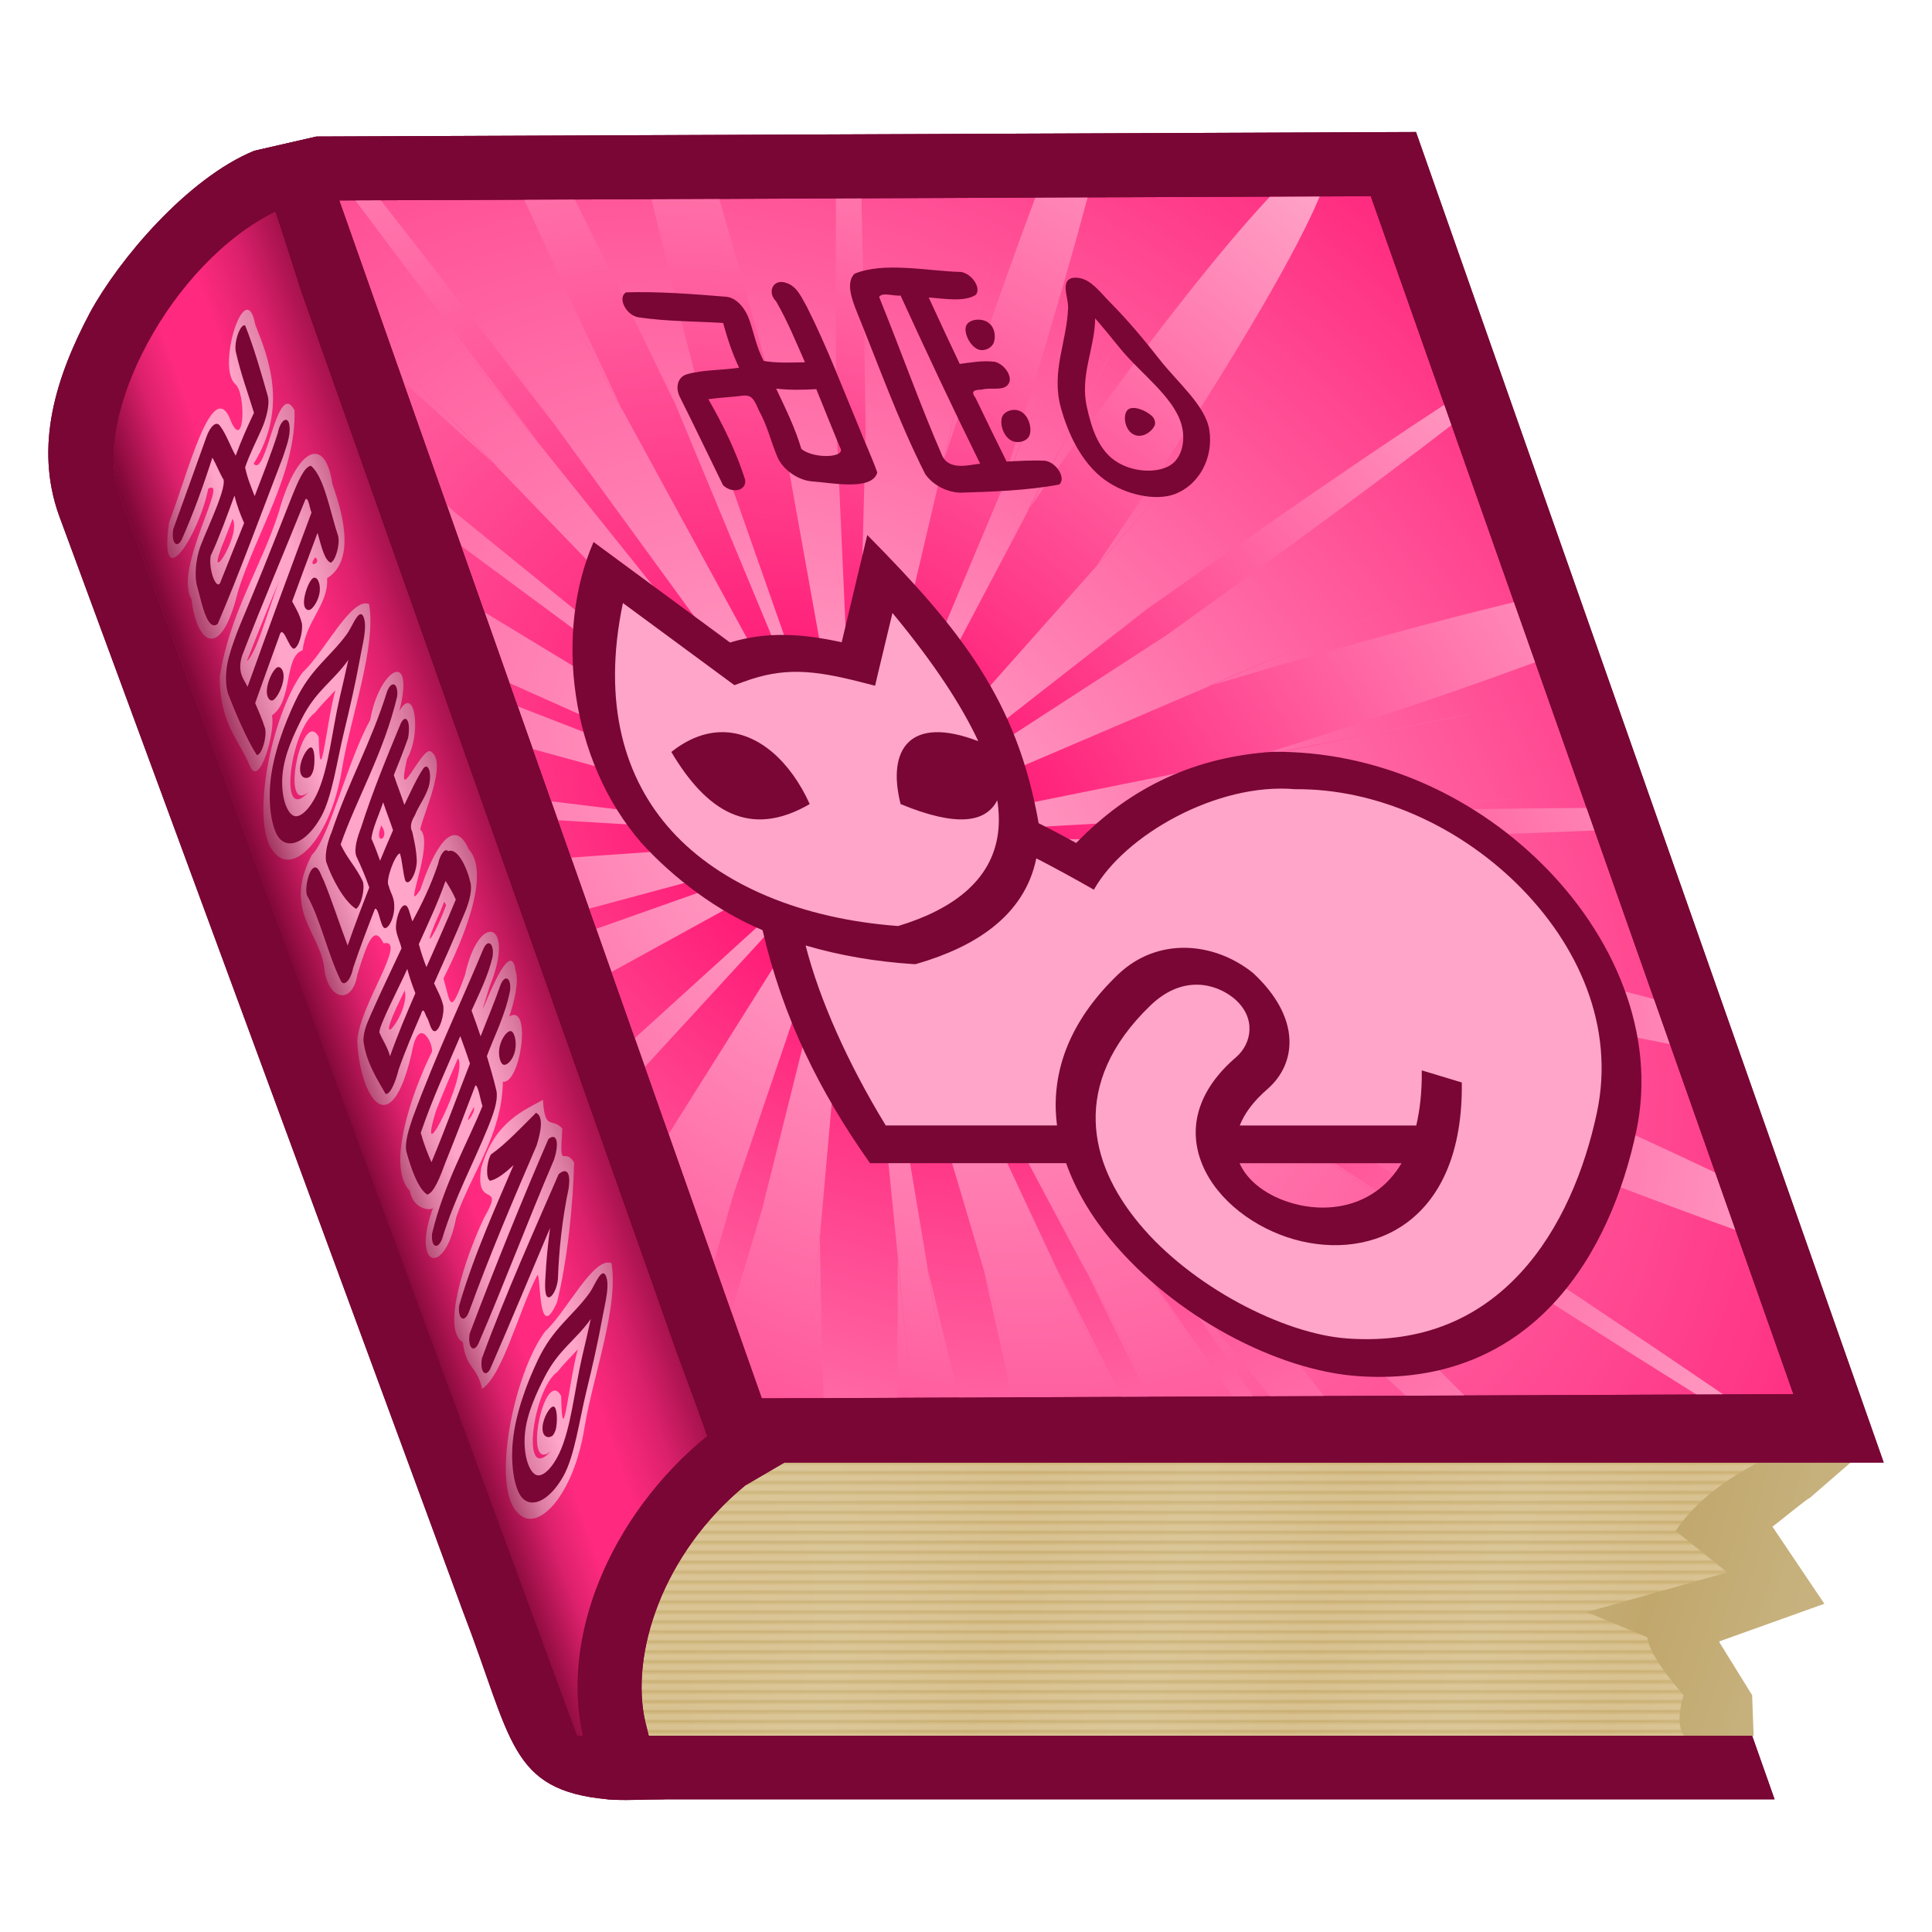 <svg height="500" viewBox="0 0 500 500" width="500" xmlns="http://www.w3.org/2000/svg" xmlns:xlink="http://www.w3.org/1999/xlink"><linearGradient id="a" gradientUnits="userSpaceOnUse" spreadMethod="repeat" x1="203.011" x2="203.011" y1="378.508" y2="381.085"><stop offset="0" stop-color="#d3b879"/><stop offset=".349" stop-color="#ebd6ad"/><stop offset=".5" stop-color="#ebd6ad"/><stop offset=".748" stop-color="#ebd6ad"/><stop offset="1" stop-color="#d3b879" stop-opacity=".75"/></linearGradient><filter id="b" color-interpolation-filters="sRGB" height="1.016" width="1.004" x="-.002" y="-.008"><feGaussianBlur stdDeviation=".236"/></filter><radialGradient id="c" cx="418.2" cy="790.68" gradientTransform="matrix(.207 .101 -.209 .428 247.526 68.507)" gradientUnits="userSpaceOnUse" r="164.777" spreadMethod="reflect"><stop offset="0" stop-color="#c1a76c"/><stop offset="1" stop-color="#c7b27f"/></radialGradient><linearGradient id="d" gradientUnits="userSpaceOnUse" x1="59.079" x2="117.711" y1="207.27" y2="186.452"><stop offset="0" stop-color="#790634"/><stop offset=".25" stop-color="#790634" stop-opacity=".25"/><stop offset=".4" stop-color="#790634" stop-opacity="0"/><stop offset=".6" stop-color="#790634" stop-opacity="0"/><stop offset=".8" stop-color="#790634" stop-opacity=".25"/><stop offset="1" stop-color="#790634" stop-opacity=".667"/></linearGradient><clipPath id="e"><path d="m87.808 51.869 109.343 310.027 266.977-1.099-109.373-310.025z"/></clipPath><clipPath id="f"><path d="m169.175 333.353-85.413-241.289-5.918-16.756-6.93-21.548c-27.013 13.247-47.254 54.007-40.095 73.914l3.893 10.549 12.693 34.42 77.312 210.698 10.758 29.215 13.508 36.635 2.395.002c-5.656-24.96 5.829-56.366 31.645-77.562l-7.997-21.691z"/></clipPath><radialGradient id="g" cx="66.084" cy="66.207" gradientTransform="matrix(1.348 3.835 -3.855 0 387.096 -36.881)" gradientUnits="userSpaceOnUse" r="66.146"><stop offset="0" stop-color="#fac"/><stop offset="1" stop-color="#ff2a7f"/></radialGradient><radialGradient id="h" cx="66.109" cy="68.044" gradientTransform="matrix(1.36 3.872 -3.839 -.001 392.468 -39.67)" gradientUnits="userSpaceOnUse" r="66.146"><stop offset="0" stop-color="#f06"/><stop offset="1" stop-color="#fac"/></radialGradient><filter id="i" color-interpolation-filters="sRGB" height="1.186" width="1.032" x="-.016" y="-.093"><feGaussianBlur stdDeviation="1.889"/></filter><g id="j" transform="translate(-1100.16 -370.438)"><g stroke-width="1.723" transform="matrix(2.194 0 0 2.194 1077.871 385.761)"><path d="m-97.406 69.312c-1.235-.842-2.433-1.617-3.609-2.337 2.561-14.508-1.141-22.829-8.245-33.992h-.001l-2.009 3.4-5.462 9.25c-4.362-1.038-8.423-1.275-13.186.03-3.974-3.952-7.943-7.907-11.921-11.855-8.336 10.584-11.913 25.742-6.843 35.499 2.299 4.147 6.089 8.044 10.661 10.287-1.232 10.29-.009 19.01 2.999 27.482h23.136c.005 3.191.761 6.252 2.076 9.019 4.334 9.118 14.215 15.43 23.485 16.103 10.158.737 19.036-3.034 26.231-8.677 7.195-5.643 12.802-13.148 16.796-20.226 6.449-11.43 5.547-23.195-.172-31.723-5.36-7.995-14.858-13.152-27.05-13.015-9.098.614-17.947 3.969-26.886 10.753zm5.975 37.773h19.11c-4.895 5.157-10.643 5.942-14.489 4.74-2.813-.879-4.44-2.67-4.621-4.74z" fill="#790634"/><path d="m-140.909 41.005c-6.701 11.93-7.087 20.799-3.721 26.871 3.558 6.418 11.709 10.396 22.778 11.229 6.731-1.841 12.866-5.158 15.657-11.006.548-1.149.976-2.425 1.258-3.832-2.291 2.655-5.908 3.183-11.564.454.638-6.467 4.783-10.52 11.772-7.419-.476-4.176-1.956-9.162-4.8-15.121l-4.205 7.107-.863 1.473-1.644-.461c-5.065-1.409-8.403-1.718-13.64-.022l-1.287.417-.967-.96zm6.4 15.233c4.27.023 6.799 3.552 7.286 8.483-8.589 4.144-12.493.783-14.161-6.147 2.635-1.634 4.935-2.346 6.876-2.336zm65.142 6.727v.001c-8.881-.803-22.007 5.411-27.89 11.854-1.82-1.295-3.807-2.649-5.492-3.698-3.844 6.923-11.173 10.503-18.32 12.397l-.357.089-.365-.022c-4.242-.29-8.214-1.014-11.787-2.188-.613 6.333.076 13.858 1.98 21.23h20.204c.14-.621.304-1.244.506-1.868 1.763-5.431 5.88-10.852 12.911-15.903 6.323-4.543 12.792-3.868 16.036-.208 3.833 5.283 1.396 10.635-3.036 13.633-2.323 1.531-3.86 3-4.867 4.353h20.821c1.087-1.852 2.086-3.987 2.939-6.503l4.22 1.428c-5.6 16.515-17.952 21.115-26.269 18.515-4.158-1.3-7.475-4.553-7.746-8.811-.271-4.258 2.484-8.763 8.454-12.695 2.414-1.604 4.094-4.703 2.15-6.965-1.514-1.709-5.026-2.786-10.105.863-6.477 4.653-9.878 9.349-11.281 13.67-1.403 4.321-.885 8.362.87 12.055 3.51 7.386 12.394 13.028 19.794 13.566 8.89.645 16.593-2.591 23.158-7.739 6.564-5.148 11.889-12.217 15.664-18.909 5.735-10.163 4.812-19.891.008-27.057-4.504-6.718-12.515-11.176-22.198-11.087z" fill="#ffa5c9"/></g><path d="m916.864 402.056c-2.878 7.906-9.189 14.689-10.236 23.022-.58 4.611-1.065 10.578 2.336 13.746 3.372 3.141 9.612 3.356 13.759 1.346 3.775-1.829 6.495-6.405 6.8-10.589.527-7.201-5.882-13.189-8.929-19.734-1.215-2.61-2.39-5.243-3.73-7.791zm.633-10.108c2.267 1.031 3.28 3.771 4.627 5.865 3.018 4.69 5.454 9.752 7.661 14.873 2.563 5.946 7.713 11.976 6.444 18.325-1.456 7.286-7.833 14.304-14.909 16.57-5.409 1.732-12.546.252-16.632-3.691-4.621-4.459-5.315-12.242-4.845-18.646.686-9.346 7.577-17.15 10.968-25.886.922-2.376.504-5.686 2.548-7.208 1.108-.825 2.881-.774 4.138-.202zm4.997 37.834c-1.436 1.786-4.827 3.623-6.545 2.106-1.596-1.409-.645-5.191 1.187-6.276 1.684-.997 4.51.182 5.583 1.818.432.658.269 1.738-.224 2.351zm-48.632 9.897c-2.051-14.469-3.742-28.987-5.278-43.519-1.781.174-4.467-.952-5.679.355.739 13.992.78 27.973 1.845 40.946.393 4.243 6.448 2.396 9.112 2.218zm3.801-25.831c3.065-.377 6.196-.942 9.274-.554 2.432.679 3.369 4.117 1.424 5.818-1.933 1.861-4.912.715-7.29 1.385-1.636.052-3.253.183-2.409 2.141.703 5.499 1.446 10.993 2.238 16.479 3.342-.161 6.701-.377 10.042-.215 2.781.452 3.908 4.499 1.512 6.147-8.386 1.535-18.454 1.903-26.286 2.118-3.146-.044-6.412-1.716-7.47-4.827-2.153-13.927-2.162-28.859-2.917-41.864-.148-3.45-.219-7.636 2.832-9.953 8.702-3.2 19.315-.685 27.755-.475 2.644.435 3.85 4.101 1.781 5.901-3.653 1.977-8.68.961-12.457.702.615 5.737 1.266 11.47 1.971 17.197zm5.208-9.967c1.284-1.566 4.637-2.091 6.043-.633 1.263 1.31.444 4.045-.764 5.406-1.08 1.216-3.383 2.179-4.717 1.248-1.653-1.154-1.84-4.462-.562-6.021zm1.126 23.444c1.188-1.38 4.01-2.205 5.371-.996 1.577 1.401 1.005 4.752-.412 6.314-1.172 1.292-3.855 1.997-5.166.845-1.544-1.357-1.134-4.605.207-6.164zm-45.747-6.949c-3.443.185-6.916.282-10.346-.14.631 5.17 1.341 10.358 1.021 15.583 2.116 2.671 11.117 2.409 10.135-.404-.317-5.01-.53-10.026-.809-15.039zm-11.05-7.3c3.486.619 7.038.39 10.557.351-.461-5.252-.757-10.575-1.9-15.723-1.648-2.577 1.47-5.989 4.223-4.843 2.582.81 2.715 3.944 3.22 6.161 1.567 10.265 1.815 20.673 2.501 31.02.138 3.972.631 7.951.63 11.914-3.103 4.88-13.067 2.587-17.567 2.304-3.38-.21-6.523-2.781-6.859-6.244-.312-4.006.269-8.076-.543-12.054-.313-2.188.042-4.281-2.936-3.884-3.039.356-6.101.491-9.132.895 1.511 6.81 2.435 13.798 2.186 20.781-.471 2.809-4.519 3.825-6.218 1.497-1.038-7.47-2.059-15.631-3.116-22.677-.48-2.746 1.39-5.545 4.13-6.117 4.53-1.113 9.251-.972 13.856-1.628-.499-3.85-.356-7.725-.07-11.582-7.157-.45-14.369-.362-21.474-1.472-2.963-.572-3.603-5.101-.886-6.443 8.243-.291 17.652.464 25.289 1.111 3.179.138 4.229 3.614 4.13 6.273-.034 3.461-.63 6.895-.022 10.358z" fill="#790634" stroke-width="3.78"/></g><g id="k" transform="translate(-1707.152 -253.258)"><path d="m1526.678 630.521c-9.084-2.6-3.659 19.899-6.634 7.678-.466-12.136-14.966-4.244-10.221 4.994 1.03 7.495-.651 6.061-6.929 5.539.96-7.693 1.069-21.022-10.543-17.658-10.086.576-12.159 8.275-10.637 15.365-2.463 7.309-1.798-7.846-9.027-5.362-1.288-2.075-.339-12.996-8.084-9.463-3.771 1.816-3.239 13.948-6.946 6.385 1.241-5.919-8.491-8.647-9.793-2.418-3.846-9.601-13.298 1.182-8.746 7.816-1.765 9.516 3.454 20.334-.115 26.291-1.89 11.807 13.926 5.203 20.658 6.976 6.206 2.36 15.804-3.275 12.873-7.38-1.485-5.651-1.53-8.55 4.431-9.128 7.887-6.557.798 11.573 5.42 15.114 8.855 4.313 27.03 1.534 20.626-12.148-3.782-5.475 7.393-6.212 6.795-4.822-.932 8.539 1.333 21.132 12.974 17.624 4.333.846 10.867-3.724 10.611-4.2 1.255 10.809 14.519 3.418 9.436-4.716-1.374-7.592 3.62-18.509-4.026-23.459 6.498-4.128-1.667-14.157-7.483-7.397-.545-2.517-1.62-5.446-4.639-5.633zm-135.688 1.033c-10.097-2.732-17.803 5.637-14.4 15.487 2.14 9.412-2.008 20.927 4.056 29.099 7.045 4.219 15.974.938 23.708.66 6.89-.336 3.492-9.612.084-9.857 5.218-6.459-4.668-8.136.946-13.307-3.29-3.476 2.227-10.478-2.262-12.381 7.867-9.234-6.453-9.612-12.133-9.701zm175.342 1.729c-5.111 1.33-5.585 4.568-10.984 2.136-4.545 5.144-13.642 13.718-11.229 21.069 4.074 5.58 10.35-5.055 8.406 3.881-.613 8.338 1.95 20.294 11.128 16.176 5.271 1.626 8.326-1.353 13.626-.51 5.087-6.206 1.096-15.833 2.162-23.423.164-1.906 10.67 6.414 10.872-2.533-2.624-6.31-9.198-12.807-14.879-16.64-6.123 1.072-3.546 4.565-9.101-.156zm-144.846.068c-7.294 3.775-8.249 15.185-12.806 22.245-4.601 11.451 4.441 27.419 17.898 22.732 9.423-2.825 16.405-14.863 10.025-23.71-4.718-6.65-6.22-19.304-15.117-21.266zm181.857 0c-7.294 3.775-8.249 15.185-12.806 22.245-4.601 11.451 4.441 27.419 17.898 22.732 9.423-2.825 16.405-14.863 10.025-23.71-4.805-6.781-6.092-19.124-15.117-21.266zm-236.463.801c-10.901 1.383.558 12.922-6.188 14.713 3.792-13.527-11.001-13.065-20.077-12.823-10.828-2.226-7.321 13.258 1.872 10.179 5.167-1.846 13.088 3.684 4.393 4.347-14.093-.13-7.239 15.78-6.723 24.058 7.659 9.529 12.274-6.124 8.556-12.49 5.791-6.467-.209 15.711 10.623 13.93 8.234 2.765 19.428-1.384 15.022-11.78-2.627-9.527 2.54-24.967-7.475-30.134zm126.035 7.385c.745 5.936-1.446 11.122-1.069 2.09l-.11-1.935 1.18-.154zm-97 .727c3.49-1.289-1.381 3.262 0 0zm26.742 6.98c1.649 5.033 10.568 13.302 1.16 8.227-10.293 1.304-1.787 16.563 4.652 7.443-5.564 10.478-15.463-1.146-9.53-8.697 1.075-2.408 2.487-4.65 3.718-6.973zm181.857 0c1.649 5.033 10.568 13.302 1.16 8.227-10.293 1.304-1.787 16.563 4.652 7.443-5.566 10.477-15.465-1.145-9.532-8.697 1.076-2.409 2.483-4.647 3.72-6.973zm-145.869.945c5.506-1.249.236 3.973 0 0zm-71.811.242c-.294 5.464 3.442 14.29.873 17.721-.47-5.897-.674-11.81-.873-17.721zm132.943 1.914c6.161-1.238 3.165 21.335.21 10.024-.226-3.336-.223-6.682-.21-10.024zm12.742.525c1.807-.169-1.196 5.798 0 0zm-170.918 6.043c5.998-.841.586 14.384.318 3.575-.068-1.195-.195-2.385-.318-3.575zm129.656.344c5.159.343-.789 13.387-.286 3.59.09-1.197.187-2.394.286-3.59z" fill="#ffa5c9" filter="url(#i)"/><path d="m1604.476 643.385c-2.065 5.654-6.591 10.504-7.343 16.467-.415 3.299-.758 7.567 1.675 9.832 2.42 2.252 6.895 2.403 9.87.963 2.703-1.308 4.659-4.579 4.878-7.574.377-5.153-4.22-9.434-6.406-14.115-.872-1.867-1.715-3.751-2.676-5.573zm.454-7.23c1.624.738 2.353 2.697 3.32 4.195 2.164 3.354 3.912 6.975 5.496 10.638 1.838 4.253 5.532 8.565 4.623 13.107-1.044 5.218-5.627 10.231-10.695 11.852-3.88 1.24-8.998.186-11.931-2.64-3.308-3.188-3.813-8.755-3.475-13.337.492-6.688 5.435-12.266 7.868-18.515.662-1.699.365-4.068 1.828-5.156.795-.591 2.067-.554 2.969-.144zm3.585 27.061c-1.031 1.28-3.464 2.595-4.695 1.506-1.141-1.009-.459-3.713.851-4.489 1.208-.715 3.235.127 4.005 1.301.309.471.192 1.243-.161 1.682zm-48.569-22.141c0 10.423.01 20.88 1.338 31.237.192 2.163-2.828 3.464-4.306 1.881-2.491-8.078-2.011-18.177-2.081-25.788-1.639 2.533-3.405 5.083-5.73 7.036-1.679.996-4.039-.522-3.7-2.474 3.599-4.539 6.617-10.026 9.429-14.713 3.111-1.52 4.488.357 5.049 2.821zm17.469-3.966c2.3 4.271 5.798 7.852 9.728 10.669 1.595 1.461.327 4.43-1.843 4.293-1.706-.193-2.899-1.675-4.22-2.635-1.516-1.32-2.912-2.772-4.221-4.294.106 9.054.372 18.114.255 27.165-.336 1.995-3.206 2.736-4.422 1.071-1.425-11.39-.919-24.749-.851-35.126 1.621-2.418 3.88-3.268 5.573-1.142zm-9.34.954c.032 11.595 1.229 23.154 1.2 34.75-.127 2.13-3.229 3.084-4.496 1.318-1.24-11.926-1.781-25.759-1.706-36.554 1.923-2.645 4.394-2.333 5.002.486zm-50.791 11.748c.068 6.088-.367 12.233.708 18.257 2.626.24 5.684.183 8.077.018-.133-6.144-.963-12.521-1.363-18.175-2.473-.068-4.947-.1-7.422-.1zm.101-5.021c2.323 0 4.646.033 6.967.1-.251-3.143-.253-6.311-.76-9.429-.113-2.028 2.627-3.266 4.107-1.873 2.054 3.414 1.335 7.97 1.753 11.553 2.878.217 5.787.368 8.632.803 2.112.637 2.179 3.16 2.341 4.966.348 7.702-1.099 14.576.732 21.498.11 2.107-2.784 3.42-4.275 1.887-3.32-7.378-1.185-16.657-1.524-23.632-1.726-.002-4.375-.814-5.526-.13.47 4.728.892 9.463 1.11 14.208.312 2.462.57 5.477-1.53 7.273-4.063 1.705-9.477 1.584-13.541 1.229-2.142-.349-2.538-2.759-2.89-4.519-1.374-11.544-.43-21.867-.677-32.505.239-1.972 3.058-2.922 4.358-1.341 1.346 2.86.79 6.795.723 9.911zm16.761-7.782c1.269-.7 3.628-.467 4.267.834.672 1.367-.686 3.402-2.047 4.086-1.169.587-3.221.457-3.863-.682-.744-1.32.317-3.506 1.643-4.238zm-45.25 32.137c2.356-.125 4.722-.661 7.082-.457-.591-3.902-.623-7.859-.606-11.798-2.138.053-4.282.003-6.412-.201.028 2.452-1.539 12.816-.064 12.457zm.215-29.627c.606 4.022.282 8.105.152 12.15 2.012.197 4.038.258 6.059.201.086-4.348.234-8.702.119-13.179-2.133.114-4.237.448-6.33.828zm-5.099.301c-.802-1.335.061-3.218 1.565-3.565 2.699-2.726 9.308-3.152 12.571-2.611 1.998.426 2.36 2.686 2.335 4.39.138 4.476.01 8.958-.113 13.433 2.148-.128 4.334-.526 6.477-.245 1.872.502 2.47 3.238.852 4.377-1.425.977-3.285.359-4.897.679-1.044.176-2.826-.272-2.382 1.271.01 3.398-.021 6.824.504 10.185.697 1.739.966 4.199-.833 5.385-4.742.659-11.307 1.94-15.503.684-1.729-.867-1.408-2.956-1.435-4.562.075-4.342.493-8.67.757-13.003-1.552-.217-3.167.043-4.683-.339-1.715-.637-2.163-3.182-.627-4.256 1.283-1.014 3.032-.423 5.07-.459.656-3.76 1.045-7.609.341-11.364zm-28.173 7.832c.416 1.917.16 4.847 1.317 6.101 2.099-.132 4.204-.153 6.307-.127-.043-1.957-.097-3.916-.05-5.874-2.523-.092-5.05-.007-7.573-.1zm-.353-5.021c2.692.093 5.386.007 8.078.1.207-2.653.329-5.375 1.153-7.919.92-1.833 3.899-1.534 4.549.373.435 1.955-.626 3.955-.53 5.959-.36 1.412-.074 2.288 1.537 2.074 2.01.324 4.109.592 5.936 1.519 1.8 1.179 1.069 4.279-1.065 4.547-1.988-.112-3.889-1.039-5.912-1.136-1.581 1.289-1.003 6.076.945 5.623 1.714.27 3.727-.453 5.22.633 1.688 1.193.913 4.063-1.077 4.397-1.722.357-4.499-.562-5.478.365.256 3.54.584 7.084 1.234 10.577 1.093 1.814-.485 4.133-2.525 4.167-8.289.766-16.534-.566-24.169.577-2.043-.025-3.243-2.767-1.728-4.202 1.385-1.29 3.508-.961 5.251-1.198 5.989-.199 11.981.065 17.97.002-.588-3.455-.923-6.948-1.161-10.443-3.072-.064-6.145.113-9.201.355-1.98-.082-2.426-2.152-2.547-3.708-1.429-6.204-1.573-12.612-1.764-18.945.161-2.053 3.082-2.834 4.696-.511.426 2.777.487 4.786.587 6.794zm-10.505 24.196c-1.838-.366-2.523-2.389-2.52-4.013-1.696-8.602.377-17.498-1.742-26.048-.16-2.083 2.729-3.516 4.228-1.964 3.788 8.376 1.149 19.198 2.462 26.958 4.431-.346 8.709-1.733 13.136-2.084 1.969.048 3.068 2.637 1.758 4.092-4.98 2.158-12.591 3.177-17.321 3.059zm-22.363-23.443c-2.065 5.655-6.591 10.504-7.343 16.467-.415 3.299-.758 7.567 1.675 9.832 2.42 2.252 6.895 2.403 9.871.963 2.703-1.308 4.659-4.579 4.878-7.574.377-5.153-4.22-9.434-6.406-14.115-.872-1.867-1.715-3.751-2.676-5.573zm.454-7.23c1.624.738 2.353 2.697 3.32 4.195 2.164 3.354 3.912 6.975 5.496 10.638 1.838 4.253 5.532 8.565 4.623 13.107-1.044 5.218-5.627 10.231-10.695 11.852-3.88 1.24-8.998.186-11.931-2.64-3.308-3.188-3.813-8.755-3.475-13.337.492-6.688 5.435-12.266 7.868-18.515.661-1.699.365-4.068 1.828-5.156.795-.591 2.067-.554 2.969-.144zm3.585 27.061c-1.031 1.28-3.464 2.595-4.695 1.506-1.141-1.009-.459-3.713.851-4.489 1.208-.715 3.235.127 4.005 1.301.309.471.192 1.243-.161 1.682zm-34.887 7.079c-1.472-10.349-2.685-20.734-3.787-31.128-1.278.124-3.205-.681-4.073.254.53 10.008.559 20.008 1.324 29.287.574 3.009 4.431 1.727 6.536 1.586zm2.726-18.476c2.198-.27 4.445-.674 6.653-.396 1.744.486 2.417 2.945 1.022 4.162-1.817 1.335-7.836.324-6.957 2.522.504 3.933 1.038 7.863 1.606 11.787 2.397-.115 4.807-.269 7.204-.154 1.995.323 2.804 3.218 1.085 4.397-6.018 1.098-13.238 1.361-18.857 1.515-2.257-.032-4.6-1.228-5.359-3.453-1.242-3.675-.849-7.625-1.085-11.438-.14-6.178-.654-12.339-1.008-18.506-.106-2.468-.157-5.462 2.031-7.119 6.246-2.288 13.855-.49 19.91-.34 1.896.311 2.762 2.934 1.278 4.22-2.705 1.346-6.164.691-8.936.502.441 4.104.908 8.204 1.414 12.301zm3.736-7.129c.92-1.124 3.326-1.499 4.335-.453.903.937.318 2.894-.547 3.867-.774.871-2.424 1.559-3.379.892-1.183-.825-1.322-3.191-.409-4.306zm.808 16.769c.852-.99 2.877-1.58 3.853-.712 1.128 1.002.719 3.399-.295 4.516-.841.927-2.766 1.431-3.706.605-1.104-.971-.811-3.294.148-4.409zm-32.817-4.97c-2.47.132-4.961.201-7.422-.101.452 3.698.961 7.409.732 11.146 1.279 1.929 7.977 1.729 7.27-.289-.227-3.583-.382-7.173-.58-10.756zm-7.927-5.221c2.501.443 5.049.279 7.573.251-.331-3.757-.543-7.564-1.363-11.246-1.182-1.843 1.054-4.284 3.029-3.464 1.852.579 1.948 2.821 2.31 4.407.954 10.959 2.203 20.649 2.247 30.709-2.536 3.399-9.14 1.866-12.602 1.648-2.425-.15-4.68-1.989-4.92-4.466-.342-3.415.54-12.537-2.495-11.4-2.18.255-4.376.351-6.551.64 1.084 4.871 1.747 9.869 1.568 14.864-.338 2.009-3.242 2.736-4.46 1.071-.747-5.343-1.477-11.18-2.236-16.22-.345-1.964.997-3.966 2.963-4.375 3.25-.796 6.636-.695 9.94-1.164-.358-2.753-.254-5.525-.051-8.284-5.134-.321-10.308-.259-15.404-1.053-2.126-.409-2.584-3.648-.636-4.609 5.918-.182 12.658.332 18.142.795 2.28.099 3.034 2.585 2.963 4.487-.024 2.476-.451 4.932-.015 7.408z" fill="#790634" stroke-width="3.78"/></g><g><path d="m157.205 465.66h302.053l-121.042-343.101-302.019 1.24z" fill="#790634"/><g><path d="m453.836 449.195-.387-10.484-8.598-13.885 27.291-9.775-13.449-19.975c1.254-.788 8.367-6.782 9.834-7.545l10.396-9.023-14.797-17.711-266.976 1.1-14.129 9.736c-14.26 9.179-23.038 24.151-28.288 37.514-5.249 13.363-6.839 30.831-3.906 40.048h285.057z" fill="url(#c)"/><path d="m174.328 378.508c-14.26 9.179-17.255 23.103-21.66 36.568-3.553 10.861-6.273 24.901-3.34 34.118l286.556-.002c-2.631-3.219-.146-10.482-.146-10.482s-9.015-9.932-9.404-14.982l-15.709-6.516 36.396-10.271-13.377-10.758c4.602-6.776 11.556-12.564 21.379-17.676z" fill="url(#a)" filter="url(#b)" opacity=".75"/></g><path d="m19.172 143.957 12.691 34.417 77.658 210.696 10.262 27.874c12.862 33.349 11.95 46.331 37.422 48.717 4.262.399 9.005 0 14.785 0l-5.009-20.139c-3.937-17.373 4.43-43.468 25.891-61.088l10.139-5.925-121.069-343.177-16.22 3.713c-17.246 7.12-34.988 28.121-42.465 41.925-8.813 16.631-14.384 34.428-8.013 52.343z" fill="#790634"/><g clip-path="url(#f)"><path d="m19.172 143.957 12.691 34.417 77.658 210.696 10.262 27.874c12.862 33.349 11.95 46.331 37.422 48.717 4.262.399 9.005 0 14.785 0l-5.009-20.139c-3.937-17.373 4.43-43.468 25.891-61.088l10.139-5.925-121.069-343.177-16.22 3.713c-17.246 7.12-34.988 28.121-42.465 41.925-8.813 16.631-14.384 34.428-8.013 52.343z" fill="#ff2a7f"/><use transform="matrix(.345 .938 -.574 1.335 412.247 -83.158)" xlink:href="#k"/><path d="m19.172 143.957 12.691 34.417 77.658 210.696 10.262 27.874c12.862 33.349 11.95 46.331 37.422 48.717 4.262.399 9.005 0 14.785 0l-5.009-20.139c-3.937-17.373 4.43-43.468 25.891-61.088l10.139-5.925-121.069-343.177-16.22 3.713c-17.246 7.12-34.988 28.121-42.465 41.925-8.813 16.631-14.384 34.428-8.013 52.343z" fill="url(#d)"/></g><g><path d="m185.447 378.508h302.053l-121.042-344.345-284.516 1.167c-5.406 1.238-10.813 2.476-16.219 3.714z" fill="#790634"/><g clip-path="url(#e)"><path d="m335.451 34.289-253.51 1.041c-5.406 1.238-10.812 2.475-16.219 3.713l119.725 339.465h289.385a303.73 214.088 40.015 0 0 6.787-16.73l-101.964-290.078a303.73 214.088 40.015 0 0 -44.201-37.41z" fill="url(#g)"/><path d="m285.701 34.494-11.309.047c-7.686 19.13-17.823 47.118-30.354 85.229 38.292-162.993-19.03 81.941-21.709 92.762-.136.527-.1.371-.291 1.121 1.277-5.059-.587 2.372-.693 2.748.107-.376.829-8.29.27-2.932.351-5.454.147-5.514-.23-.08.161-5.506 7.305-280.906 2.641-101.863-.377-31.777-.924-56.022-1.52-76.771l-6.057.023c-.17 20.2-.23 43.69.012 74.418-8.227-183.015 4.389 98.503 4.666 104.125-.356-5.654-.433-5.666-.1-.031-.447-5.674.046-.876.182 1.773-.136-2.649-.027-.292.039.871-.066-1.163.1-.152.066.375.034-.527.036-1.058-.004-.199.037-.798.098-.054.033.305.07-.201.148-.431.443-1.227-.248.68-.287.794-.375 1.043-.016.043-.058.159-.068.188-.001.004.001-0.0 0.0.004-.002.004-.009.02-.01.023l0.0.002c-.001.003-.009.017-.01.019-0.0 0.0 0.0.002 0.0.002l.002.002 0.0.002c.002.005.004.009.006.014l0.0.002.002.002c.029-.084.105-.298.164-.467l-0-.002c.021-.059.034-.094.059-.164.046-.131.048-.141.107-.309.006-.017.005-.014.012-.031-.015.043-.011.037-.025.078-.022.062-.023.065-.043.121-.087.248-.127.362-.18.516-.026.073-.077.217-.094.262l.002.002c-.001.001-.003.005-.004.006l0.0.002c-0.0.002-.005.01-.006.012-0-.001-0-.003-0-.004.001-.002.003-.011.004-.014.001.002.001.002.002.004.001-.001.002-.007.002-.008-0-.001-0-.003-0-.004-0.0.001-.003.005-.004.006l-.002-.002-0-.002-.002-.002-0-.002c-.001-.002-.001-.003-.002-.006.001-.001.002-.009.001-.01-0.0.001-.004.007-.004.008-0.0.001-.004.007-.004.008l-.002-.002c0-.002.003-.01.004-.012-.022-.054-.018-.04-.051-.125.036.093-.023-.059-.004-.006-.008-.02-.003-.011-.012-.033.17.439.131.4-.014-.012l-.003-.01c.14.4.045.229-.037-.059.082.288.098.268.008-.008.089.276-.088-.025-.066-.113-0.0.001 0-.005-0-.004.002-.012-.007.011-.002-.004-.026.042-.175-.812-.055-.336-.124-.487.205.608.119.408.086.2.095.323.006.047.089.276.16.444.025.061l.004.008c.14.4.183.459.014.019l0.0.002c.153.389.214.486.021.027.034.084.027.073.049.129.002-.004.008-.021.01-.025.028-.232.007-.57-.021-.133.034-.527-.15-1.522-.076-.371-.004-.061-.002-.037-.006-.092-.134-1.493-1.251-8.183-.438-2.605-.97-5.782-1.111-5.797-.154-.019-1.096-5.79-53.129-296.074-19.246-107.365-7.512-27.814-14.207-51.137-20.184-70.934l-16.48.068c4.445 19.365 10.004 42.141 17.057 69.211-67.211-191.315 38.891 110.72 39.332 111.953.042.086.159.322.18.365-.021-.046-.133-.266-.176-.354.046.095.134.274.164.336.001.002.009.018.01.019l0.0.002c.001.001.005.007.006.008l-0-.002c.002-.004.012-.032.014-.037l.002.002c-.002.004-.012.035-.014.039h-.002l0.0.002 0.0.002h.002l0.0.002 0.0.002c0.0 0.0.004.002.004.002-0-.001-.002-.007-.002-.008 0.0.001.003.007.004.008l.002.002 0.0.002h.001l0.0.002 0.0.002 0.0.002h.002l0.0.002c-0.0.001 0.0.003 0.0.004l.002-.002c0.0 0.0 0.0.004 0.0.004h-.002c-.001.003-.005.015-.006.018l0.0.002c-.001.001-.005.008-.005.01 0-.002.003-.01.004-.012l-0-.002-.002-.002-0-.002h.002c0.0.001 0.0.003 0.0.004.001-.002.007-.013.008-.016 0-0-0-.002-0-.002-0-.001-.002-.005-.002-.006h-.002c-.001-.001-.003-.01-.004-.012h-.002c-0-0-0-.003-0-.004h-.002c-.023-.044-.119-.242-.162-.326 0.0.001.023.066.023.066-0-.001-.048-.118-.049-.119-.154-.306-.157-.301-.545-1.092.477.972.571 1.169.721 1.477-.146-.297-.234-.471-.713-1.451.271.554.294.615.437.918.094.191.228.469.27.551.001.002.005.008.006.01l0.0.002.002.002 0.0.002c.001.002.003.006.004.008 0.0.001.002.003.002.004l0.0.002h.002l0.0.002 0.0.002c-0.0 0.0 0.0.003 0.0.004h.002c-0.0.001 0.0.003 0.0.004l-.002-.002c0-0-0-.002-0-.002-0-.001-.002-.003-.002-.004l-0-.002h-.002c-.001-.002-.004-.009-.006-.012 0-0-0-.002-0-.002l-.002-.002-0-.002c-.038-.077-.129-.264-.189-.387.051.108.16.332.188.393 0.0.001.002.005.002.006 0.0.001.003.007.004.008 0.0.001.003.003.004.004l0.0.002.002.002 0.0.002c0.0.001.002.003.002.004-0.0.001-.002.003-.002.004l-.002-.002-0-.002c-0-0-.004-.005-.004-.006-.001-.001-.003-.01-.004-.012 0-0-0-.004-0-.004-0.0 0-.002.004-.002.004-0-.001-.002-.003-.002-.004-0.0 0-0.0.005 0.0.006h-.002l-0-.002-0-.002.002-.002c0-0-0-.002-0-.002-.107-.206-.245-.473-.752-1.545.468.988.527 1.154.623 1.389.002.002.021.024.012.014.057.063.063.084.002.008.006.008-.01-.01-.01-.01.015.037.095.206.102.225 0.0.001.003.007.004.008l.002.006c0.0 0.0.002.004.002.004.002-.004.014-.034.016-.039 0.0 0.0.002.006.002.006l-.002.002c0-0.0 0-.008 0-.008-.001.005-.012.037-.014.041h-.002l-0-.002h-.002-.002l-.002-.002c0.0 0.0.002.005.002.006 0.0 0.0.002.003.002.004l0.0.002c-0-0-.003-.004-.004-.004-0-0-.004-.002-.004-.002-.001-0-.005-.004-.005-.004h-.002c-0.0.002-.019.048-.019.049.015-.02-.003.032.01.002-.009.02-.002-.012-.018.008.001 0.0.003.005.004.006l.002.002c.001.001.013.007.014.008l0.0.002c.001.001.009.005.01.006l0.0.002 0.0.002-.002.002.002.002h.002c0-0-0-.006-0-.006l-0-.002-0-.002h.002c.001-.005.015-.049.018-.055 0.0 0.0.002.003.002.004 0-.001.002-.007.002-.008l-.002-.002c-0.0.001-.002.003-.002.004-0-.001-.003-.007-.004-.008l-0-.002h-.002l-0-.002c0-.001.001-.005.002-.006 0.0 0.0.002.004.002.004 0-0.0.002-.003.002-.004.001 0.0.003.003.004.004-0.0.001-.001.005-.002.006l0.0.002h.002.002c0-.001.002-.005.002-.006l-.002-.002c.001-.001.005-.01.006-.012l0.0.002c0.0 0.0.002.013.002.014h-.002l0.0.002h.002c.004.002.022.015.025.018.001-.003.009-.022.01-.025-.001.004-.007.022-.008.025h-.002c-0.0.001-.002.005-.002.006-.002-.001-.021-.015-.024-.016-0.0.001.001.019-0.0.019l0.0.002h.002l0.0.002c0.0.001.011.024.012.025-0.0.001-.002.005-.002.006-.001-.002-.009-.018-.01-.019-0.0.002 0.0.042-0.0.045h.002l0.0.002h-.002l-0-.002c-0-.004-.002-.044-.002-.047l-0-.002-.002-.002c-.001-.001-.005-.014-.006-.016-0-.001-.003-.007-.004-.008-.002.005-.018.047-.019.051-0.0 0.0 0.0.004 0.0.004.001 0.0.005.003.005.004.003.002.025.019.027.021-0.0 0-.002.003-.002.004-.004-.002-.024-.017-.027-.019-.001-.001-.005-.003-.005-.004-0.0.002-.007.022-.008.023h-.002l0.0.002 0.0.002c-0.0 0-.004.005-.004.006l-0-.002c0-0.0.002-.005.002-.006l-0-.002-0-.002h.002l-0-.002-0-.002c0-.002.005-.018.006-.019-.001-.001-.005-.003-.005-.004-.001-0-.004-.002-.004-.002-.001.001-.006.018-.006.019h-.002c.001-.001.007-.018.008-.019-.001-0-.003-.004-.004-.004-.003-.002-.02-.014-.024-.016-.022.023.003-.01-.021.01.004.003.02.017.023.019 0.0 0.0.004.002.004.002.001.001.005.003.005.004-.001-0-.005-.003-.005-.004-0-0-.004-.002-.004-.002-.004-.003-.023-.015-.027-.018l.002-.002c-.001-0-.003-.003-.004-.004-.004-.003-.025-.015-.029-.018.005.003.025.02.029.023h-.002c-.009.007.001-.002-.008.004.004.003.032.023.035.025 0.0 0.0.004.002.004.002l0.0.002c.001 0.0.006.002.006.002l0.0.002c-.001-0-.005-.003-.005-.004-0-0-.003-.004-.004-.004-.004-.003-.032-.02-.037-.023l.002-.002c-.004-.002-.026-.017-.029-.019.004.003.022.019.025.021h-.002c-.104.062-.304.231-.096.043-.267.24-.068.061.068-.06.003.002.024.015.027.018-.003-.002-.022-.017-.025-.019l.002-.002c.013-.012-.008.006.006-.006h.002l-0-.002c0.0 0.0.002-0.0.002 0l.002-.002c.011-.01-.008.004.004-.006.02-.016-.019.02.004 0-.207.18-.184.18.008 0-.192.18-.18.18.004 0-.017.017.017-.014.006 0-.002-.001-.011-.008-.014-.01-.003-0-.037-.007-.043-.008-.001-0-.005 0-.006 0 .004.003.021.017.025.019-.005-.003-.024-.016-.029-.019.001 0.0.003-0.0.004 0-.001-.001-.005-.003-.005-.004.001 0.0.005.002.006.002.001.001.005.001.006.002.006.002.035.005.039.006-.036-.023-.165-.112-.215-.145.059.008-.183-.032-.016-.004-.018-.003-.011-.001-.027-.004.001.001.003.001.004.002-.002-0-.002-.002-.004-.002h-.002l-0-.002c-.002-0-.002 0-.004 0-.003-.002-.007-.006-.01-.008.001.001.004.007.006.008-.008-.001-.006-.003-.014-.004.044.031.169.121.199.143.001.001.005.003.005.004-0-0-.002-.004-.002-.004.004.001.018.005.021.006.001 0.0.003-0.0.004 0l0.0.002c-.001-0-.004-.002-.004-.002l0.0.002c-.002-0-.013-.004-.016-.004.005.004.034.025.039.029-.006-.004-.036-.025-.043-.029-.001-0-.007-.002-.008-.002-.061-.009-.091-.009-.293-.051.597.124.411.165-.065.014.475.152-1.233-.328-.633-.172-.6-.156.993.108.59.092.403.016.666.151.1.055.189.032.225.043.293.059.001.001.007.003.007.004-.001-0-.003-.003-.004-.004.001 0.0.005.002.006.002-.033-.023-.154-.107-.199-.139-.002-0-.002-.002-.004-.002l-.002-.002c.003.001.003-.001.006 0-.003-.002-.009-.006-.012-.008-.003-.001-.003.001-.006 0-.004-.003-.015-.01-.019-.014.002.001.005.001.008.002-.011-.008-.035-.025-.047-.033-.002-.001-.005-.001-.008-.002-.001-0-.003-.002-.004-.002-.045-.032-.133-.094-.191-.135.012.005.002-0.0.016.006-.195-.137-.284-.201-.619-.436.324.226.441.308.639.445-.021-.009-.002-.002-.02-.01.059.042.141.1.188.133.005.001.015.007.02.008.011.008.035.022.045.029-.008-.006-.025-.02-.033-.025.011.007.029.021.039.027-.001-0-.005-.002-.006-.002-.004-.001-.013-.003-.018-.004.004.003.014.009.018.012.011.002.007.002.018.004-.003-.002-.007-.006-.01-.008.001 0.0.005-0.0.006 0-.009-.006-.028-.019-.037-.025-.015-.003.018.004.006.002-.115-.02-.052-.01.057.021-.045-.029-.129-.087-.184-.123-.09-.037.01.002-.065-.029.011.007.021.017.031.023.042.029.101.071.137.096h-.002c-.033-.023-.095-.068-.135-.096-.012-.009-.028-.018-.041-.027-.198-.138-.295-.205-.617-.43.043.025-.001 0.0.041.025.298.208.399.28.576.404.011.005-.001-.001.009.004-.179-.125-.278-.196-.561-.393.05.03-0.0.002.049.031-.279-.191-.228-.146-.605-.41.22.154.157.109.342.238.06.042.047.033.104.072-.04-.024.003 0-.037-.023.31.218.395.28.586.414.018.013.038.027.055.039-.181-.083-.987-.397-.26-.113-1.628-.635-8.854-4.235-2.672-1.33-6.23-2.793-6.254-2.694-.031.115-5.85-2.542-237.4-105.912-106.629-47.602l2.599 7.371c-103.383-40.124 98.297 38.355 103.996 40.455-6.291-2.198-6.304-2.065-.012.145-6.21-2.049 2.222.848 3.203 1.098.012.008.038.026.049.033-1.02-.233-9.356-2.622-3.246-.936-3.019-.788-4.408-1.123-4.529-1.125-23.93-6.442-158.366-43.48-94.66-26.059l5.881 16.676c-43.857-5.151 95.94 11.707 96.562 11.604-.744.124-1.525.124-.287 0-1.028.103-133.86-7.805-94.146-5.566l4.23 11.992c-37.104 2.69 82.293-5.76 87.221-6.197.019-.002.01-0.0.029-.002-5.771.515-5.586.5.074-.004-5.047.462 2.237.051 2.916-.164-.662.209-4.298 1.168-1.609.426-.276.068-2.076.557-.1.019-3.603.979-6.432 1.571-1.047.217-5.357 1.398-5.336 1.458.035.055-4.526 1.232-129.015 34.735-81.752 22.004l2.258 6.398c-54.625 19.361 75.247-26.551 79.639-28.162-4.935 2.09-4.809 2.306.141.225-4.823 2.246 1.734-.578 2.436-1.041.04-.028.015-.016.066-.051-.555.371-1.491.542-.426.088-1.122.463.204-.012.557-.193-.322.166-.165.128.045 0-.275.188-.737.482-.174.105-.58.388-.424.348.055-.012-.029.022-.019.014-.045.033-.39.295-.465.301-.082.033-.714.475-4.137 2.674-1.279.816-2.62 1.704-152.594 83.963-76.129 41.779l7.412 21.02c.139-.098.255-.175.395-.273-119.162 108.285 68.723-61.965 69.625-63.09.014-.007.01-.006.024-.012-.59.811-1.69 2.106-.447.508-1.367 1.758-171.467 186.731-62.912 68.414-1.236 1.641-1.991 2.748-3.191 4.35l6.662 18.889c3.451-4.413 6.163-7.675 9.859-12.477-85.843 136.641 46.132-73.246 48.814-77.625-2.448 4.547-2.206 4.703.262.188-2.202 4.653.613-.683 1.064-2.008.006-.019.003-.01.01-.029-.41 1.235-.125.686.102-.209-.227.895-.158.74.025-.051-.064.276.021-.082.041-.068l-0-.002c.026.011.009.095.049-.084l-0-.002c.019-.09.025.055.025-.041 0.0.13 0-.056 0.0.012-0.0.022 0-.011 0.0.004-.002.006-.02.06-.021.064.002-.004.02-.055.021-.06-.001.033-.002.301-.002.021-0.0.064-.009-.026-.019.049l0.0.002c-.006.043-.003-.016-.012.027.001-.001.009-.035.01-.037-.001.003-.017.052-.018.055-.111.49-.342 1.254-.125.312-.284 1.231-.123.563.055-.244-.178.807-.256.938-.029.043-.227.895-.504 1.467-.1.217-.361 1.118-.353 1.064-.066.191-.379 1.115-.962 2.794-.236.676-.931 2.717-2.385 6.265-.543 1.307-1.78 4.987-1.683 5.049.082.043-1.701 5.031-84.005 246.914-30.441 89.463-5.015 17.213-9.112 31.707-12.92 45.314l4.152 11.77c4.706-15.126 10.068-32.77 16.125-53.176-41.023 164.11 22.028-87.964 23.32-93.23-1.197 5.322-1.089 5.377.119.055-1.081 5.264.569-1.824.631-2.711l-0-.002c.001-.016.012-.039.012-.051.002.651-.008 1.107-0.0.168 0 0-.004.035-.004.035 0.0.001-0.0.005 0.0.006.012.194.032.499.076 1.338.003.066 0.0.042.004.111h.002c-.128-2.469.244 5.697.139 3.02.106 2.677-.282-5.489-.143-3.02-.055-.966-.069-1.239-.078-1.449-.028 1.16-24.656 277.652-9.117 102.348.31 22.336.862 41.94 1.58 58.953h18.1c.34-15.458.533-32.764.463-52.732 18.783 185.976-10.443-105.426-10.809-107.779.366 2.353 1.428 8.219.395 2.166.408 2.29.524 2.881.633 3.441 3.893 22.678 47.911 286.277 17.312 103.711 4.599 19.482 8.631 35.657 12.543 51.193h13.146c-3.224-15.109-6.554-30.607-10.869-49.475 56.86 191.525-30.39-102.683-32.273-108.82 2.033 6.145 2.167 6.147.156.01 2.142 6.137 2.157 6.137.008 0 2.126 6.071-.555-1.561-1.011-2.883.426 1.235.4 1.163-.012-.031.011.031-.012-.036-.002-.008.356 1.024.247.618-.055-.197.313.847 1.303 2.973.369.791.934 2.182 3.538 8.456.963 2.318 2.699 6.137 2.782 6.118.111-.008 2.774 6.125 139.719 298.749 50.65 108.234 9.576 19.086 17.587 34.839 25.348 50.068h6.604c-7.591-15.494-15.538-31.67-25.232-51.139 100.511 188.692-54.063-101.122-57.172-107.191 3.267 6.057 3.388 6.012.158-.029 3.375 6.025-.324-.783-1.373-2.521 1.049 1.738.983 1.651-.021-.031 1.005 1.682.398.543-.223-.42.621.963.642.979.006.008.636.971 1.289 2.181.24.443 1.049 1.738 193.013 289.07 71.004 106.275 14.468 20.826 26.897 38.599 38.135 54.605h4.988c-11.228-16.41-23.935-34.892-38.762-56.324 17.127 21.539 32.185 40.206 45.363 56.324h13.186c-13.447-17.643-29.041-37.819-47.973-61.871 147.456 170.407-82.845-95.847-85.184-98.48 2.338 2.633 6.459 6.896 1.523 1.582 4.983 5.278 5.019 5.233.051-.049 5.012 5.246 244.627 257.875 88.623 93.439 28.563 27.33 50.643 47.894 69.709 65.379h13.625c-18.998-19.306-42.462-42.679-74.414-73.566 171.188 150.483-91.879-80.636-97.303-85.482 5.544 4.735 5.599 4.594.102-.145 5.601 4.603-1.883-1.459-2.77-2.238.117.103-.03-.037.137.094.019.005-.141-.1-.02-.021-.342-.227-.169-.161.082.037-.264-.208.969.7.455.336.138.077 1.366 1.0.383.262 2.66 1.998 7.661 5.706 1.855 1.371 5.844 4.275 5.893 4.205.041-.07 5.877 4.211 293.349 200.775 106.33 72.705 76.196 49.52 121.619 77.986 137.061 86.719h2.756c-12.021-9.251-57.345-40.039-137.159-92.213 191.561 118.716-102.871-63.447-108.9-67.379 6.071 3.824 6.143 3.716.057-.107 6.121 3.728-1.423-.856-2.791-1.703 1.368.847 313.844 155.94 115.572 57.367 63.525 26.374 107.188 42.876 131.023 50.494l-3.971-11.295c-24.148-12.28-65.368-31.183-124.736-56.334 202.207 69.372-116.231-39.748-117.781-40.367 1.551.619 9.286 2.757 2.861.791 6.408 1.918 6.393 1.877-.014-.037 6.397 1.886 317.077 90.688 114.912 32.842 49.066 11.084 85.634 18.598 110.711 23.143l-3.531-10.043c-25.275-6.939-60.894-15.934-108.641-27.025 199.68 34.115-107.204-18.233-113.51-19.363 6.271 1.031 6.262.935-.03-.107l.002.004c6.259.951 1.395.378-1.797-.213 3.192.591.125.084-1.133-.188 1.257.272 9.035.719 2.875.164 6.11.348 6.043.155-.07-.225 6.039.168 299.988 2.402 108.721.832 42.021-1.092 73.037-2.257 96.186-3.371l-1.805-5.133c-23.572.008-54.953.346-97.102 1.279 180.86-10.388-80.916 4.878-102.795 6.002-.556.011-1.11.018-3.311.115 5.852-.32-1.422.2-2.691.188 1.27.012 277.143-55.704 102.037-20.605 39.529-12.338 68.75-22.605 88.553-30.529l-4.686-13.33c-21.888 4.688-53.76 13.012-95.381 25.482 155.492-66.4-89.242 38.368-90.52 38.752 1.278-.384 1.123-.348-.055.016 1.177-.364 6.768-3.404 2.064-1.131 4.505-2.509 4.267-2.789-.254-.279 4.266-2.761 215.62-139.762 78.17-50.674 45.828-32.818 74.056-54.184 87.332-65.199l-1.197-3.408c-14.616 8.805-44.808 29.006-91.865 62.35 127.69-99.748-68.625 53.677-72.611 56.746 3.912-3.145 3.837-3.22-.076-.08 3.851-3.205 1.164-.722-.992.92 2.156-1.642-.185.178-.867.67.683-.491 5.112-5.313 1.643-1.781 3.42-3.592 3.371-3.637-.055-.053 3.388-3.616 167.163-188.06 60.58-68.213 90.897-133.482 74.563-146.002-18.072-13.888 75.815-143.501-42.665 81.445-43.824 83.195 1.159-1.75.215-.248-.346.555.561-.803 100.754-239.629 37.059-88.328 13.279-41.708 22.068-72.709 27.025-93.318zm-63.766 182.676c-.039-.01-.157-.064.041.043-.305-.164-.091.025.078.064-.165-.039.802.538.387.238-.209-.123.112.139-.506-.346zm-.953.371c.107-.315-.023.084.066-.191-.004.013-.007.007-.012.021-.036.109-.026.081-.055.17zm.285-.576c-0-.002-.003-.035-.004-.037 0.0.002.002.035.002.037zm-1.314-1.061c-.216-.151-.135-.096-.408-.287 2.521 1.765.012.028-.971-.672.984.686 3.452 2.183.961.576 1.061.684 1.47.974 1.715 1.152l.002.002h.002c.001 0.0.003.003.004.004-.001-.001-.003-.009-.004-.01-.017-.031-.095-.208-.121-.26-.035-.04-.072-.078-.039-.043-.063-.068-.07-.086-.004-.01-.033-.038.002.004.037.043-.15-.299-.284-.557-.695-1.48 1.128 2.535-.257-.42-.52-1.105-.003-.007-.001-.003-.004-.01.244.651-2.368-4.949-.965-2.068-1.403-2.881 1.201 2.692.963 2.061.002.005 0.0.003.002.008.001.004.003.002.004.006.001.002-0.0.002 0.0.004.264.683 1.775 3.453.564 1.041.375.747.433.876.59 1.197-.71-1.778-125.574-302.353-46.371-111.615-13.286-27.524-24.391-49.845-34.277-69.348l-12.264.051c9.001 19.976 19.488 42.777 32.969 71.131-102.493-187.989 55.312 101.171 58.367 106.953-3.117-5.766-3.191-5.75-.086.016-3.201-5.766 1.197 2.464 1.625 3.035-.428-.571-.706-.91-.104-.123-.603-.787-1.243-1.647-.234-.316-1.009-1.331-5.509-8.074-1.662-2.496-3.945-5.53-4.031-5.494-.107.031-1.863-2.532-2.651-3.599-2.799-3.791-17.357-23.77-196.953-270.471-71.395-98.08-24.483-31.915-43.181-55.924-59.1-76.186l-3.688.016c-.658.151-1.316.3-1.975.451 15.477 20.803 34.096 45.59 59.16 78.443-139.974-174.436 75.161 93.979 79.566 99.277-4.445-5.286-4.476-5.243-.035.031-4.483-5.258-2.031-2.437.904 1.047-2.779-3.299-.391-.33.926 1.154.043.048.025.026.072.078-1.236-1.367-.808-.891.156.176-.73-.808-.167-.194.213.227.038.043.024.027.07.08-.488-.551-1.247-1.374-.283-.307-.964-1.067-1.441-1.574-.178-.188-1.263-1.387-6.823-7.233-2.053-2.162-4.857-4.999-4.963-4.927-.1.092-4.942-4.923-246.921-255.73-89.502-92.77-18.922-17.213-35.15-31.656-50.064-44.783l10.49 29.746c9.361 8.786 17.388 16.473 28.229 26.469-176.743-143.489 102.832 83.583 103.41 83.982-.578-.4-.954-.768-.143-.133-.812-.635-.056.013.279.24-.335-.228-.321-.188.006.016-.326-.204-.612-.411-.105-.08-.394-.258-.251-.173-.027-.027-.565-.384-289.536-214.105-106.881-79.047-6.766-4.516-11.531-7.565-17.824-11.732l6.596 18.701c2.097 1.418 3.47 2.393 5.617 3.842-192.22-116.642 103.374 62.763 109.328 66.355-5.973-3.544-5.979-3.499-.016.049-4.07-2.392-.161-.054 2.133 1.32.044.026-.003-.001.041.025zm.535-.17c-1.103-1.218-1.163-1.27.053.064-.067-.074.021.019-.053-.064zm.639.666c.001.002.005.008.006.01.023.026.022.029.023.029-.001-.002-.003-.01-.004-.012-.003-.004-.003-.002-.025-.027zm.131.279h.002c0-.001.002-.007.002-.008-0.0.001-.004.007-.004.008zm-.008-.006c-0.0 0-.004.005-.004.006l.002.002c0-0.0.001-.008.002-.008zm-.004.006c-.164-.092-.449-.259-1.586-1.025.629.424.558.388.883.615-.273-.151-0-.011-.393-.242.266.182.404.276.576.391.103.042-.033-.01.074.031-.068-.048-.157-.111-.248-.174.248.137.288.201.361.225-.116-.037.047.011-.105-.047.042.03.123.087.156.111-.431-.078-.232-.037.008.006-.164-.031-.319-.059-.037-.012.004.002.011.008.014.01-.044-.006.005-0.0.012.002.008.001.004.001.014.002.021.004-.02-.002.004.002.045.033.193.131.221.152.008.024-.016.062.029.004 0-.002.017-.048.018-.051zm-.047.047c-.005-.015-.052.04-.018-.002.005.003.025.017.029.019l.002-.002h.002c.004-.004 0.0.003.004-.002-.003-.002-.017-.012-.019-.014zm-.264-.168c-.005-.003-.016-.01-.021-.014-.122-.034-.275-.068-.06-.025-.312-.058-.407-.049.076.037-.058-.01.05.009.006.002zm-.006-.002c-.008-.001-.034-.011-.045-.014.003.002.007.006.01.008.022.004.012.002.035.006zm-.035-.006c-.002-0-.002 0-.004 0 .003.002.011.006.014.008-.003-.002-.007-.006-.01-.008zm.019-.006c.034.009-.034-.006.018.006-.064-.015.021.002-.022-.01.001.001.003.003.004.004zm.27.205c-.003.004.003-.016.002-.008.001-.008-.011-.008-.004 0-.007-.008-.001.012.002.008zm.055.014c0-0.0.002-.004.002-.004h-.002c-0.0 0.0 0.0.004 0.0.004zm.004.002c0-0.0.002-.004.002-.004h-.002c-0.0 0.0 0.0.004 0.0.004zm.016.01.002-.002c0-0-0-.004-0-.004l-.002.002c-0.0 0.0 0.0.004 0.0.004zm.027-.051c0-.001-.002-.018-.002-.019h.002c0-0-0-.004-0-.004l-.002.002h-.002c-0-0-.003-.004-.004-.004-0.0 0-.002.004-.002.004 0.0.001.004.009.004.01 0.0.001.006.011.006.012zm-.002-.029c0-.001 0-.013 0-.014-.001.001-.003.011-.004.012 0.0 0.0.004.002.004.002zm-.01.002c-0-0-.004-.005-.004-.006-0.0 0-.002.003-.002.004 0.0 0.0.006.002.006.002zm-.178-.51c-.023-.049-.056-.119-.084-.178-.161-.328-.14-.276-.461-.941.355.737.371.764.545 1.119zm-.529-1.121c.339.689.397.795.535 1.068.006.012.022.042.028.053-0-0-.008-.021-.008-.021-.013-.027-.032-.066-.047-.096 0.0.001.021.048.021.049-.126-.248-.183-.349-.529-1.053zm.562 1.121c0.0 0.0.002.008.002.008.036.072.134.268.154.307-.015-.027-.123-.249-.156-.314zm.002.008c-.004-.009-.015-.028-.019-.037.007.015.019.039.025.053-0-0-.006-.015-.006-.016zm.178.352c-0-0-0-.004-0-.004h-.002c0.0 0.0 0.0.004 0.0.004zm-.078-.701c.005.05.013.05.016.088-.062-1.101-.077-1.064-.016-.088zm.104.596c.001-.003.008-.02.01-.023.001-.004-.001.001-0-.004-.002.004-.008.023-.01.027zm-.014.033.002.002c0-.001.002-.007.002-.008-0.0.001-.003.005-.004.006zm.666-1.863c-.395 1.104-.79 2.783-.146.639-.265.882-.368 1.194-.441 1.41 0.0 0-0.0.002 0.0.002-.002.006-.01.032-.012.037.003.006.042.091.043.094-0-0-.004-.002-.004-.002 0.0 0.0.003.007.004.008-0-0-0-.004-0-.004-0-0.0.002 0.0.002 0 0.0 0.0.002.002.002.002.012.009.132.086.139.092-.066-.049-.009-.011.295.205-.159-.113-.185-.13-.244-.17-.012-.009-.043-.03-.051-.035.003.002.016.013.019.016.003.004-.149-.098-.154-.1l-0-.002h-.002c.005.012.058.12.06.127h-.002c0.0.001-.06-.124-.062-.129-0-0-.002-.002-.002-.002-.001-0-.024-.017-.025-.018.008.017.055.115.06.127-.006-.011-.054-.111-.062-.127-.001-0-.015-.009-.016-.01-0-.001-.004-.009-.004-.01.001.001.014.011.016.012.001.001.003.007.004.008-0-.001-.002-.007-.002-.008.003.002.023.016.025.018-.002-.004-.038-.078-.041-.084-.001.003-.007.019-.008.021-0.0.002-.004.012-.004.014h-.002l-0-.002c0-.001.004-.012.004-.014-0-0.0 0-.002-0-.002 0-.002.007-.019.008-.021-.002-.003-.016-.032-.017-.035-.001.003-.007.015-.008.018.001-.003.005-.016.006-.019l.002.002c0-.001-0-.003-0-.004h-.002l-0-.002h.002l.002-.002c.001-.003.003-.015.004-.018l-0-.002c.002-.004.006-.018.008-.021-.002.004-.004.019-.006.023l0.0.002c-.001.003-.005.013-.006.016.001.003.016.035.018.037.002-.004.01-.034.012-.039l-0-.002c-.002-.003-.013-.031-.016-.037 0-.001-0-.003-0-.004.002.007.015.037.015.041.044-.162.104-.379.398-1.309-.036.115-.024.058-.057.16-0.0.002.001.002 0.0.004-.041.127-.035.091-.07.199-.003.01-.002.01-.006.019-.137.413-.214.635-.27.775.084-.235.138-.373.391-1.154-.267.825-.338 1.004-.418 1.221.004.01.011.032.014.039-0.0.001 0.0.003 0.0.004-.002-.005-.01-.026-.014-.033-0-.001-.002-.003-.002-.004-.001.003-.005.016-.006.019-0-0-.002-.003-.002-.004l-.002.002c0.0 0.0.002.004.002.004-.002.004-.006.02-.008.023l0.0.002c-0-0-.002-.002-.002-.002l-0-.002-0-.002c.002-.004.007-.019.008-.023-0-.001-.002-.005-.002-.006l-0-.002-0-.002c.001-.003.005-.016.006-.019-.004-.009-.009-.024-.013-.035 0-.001.002-.007.002-.008.005.012.01.027.014.037.039-.142.131-.423.242-.76.004-.011.004-.012.008-.023.02-.059.021-.066.043-.131.059-.17.038-.105.111-.32-.059.174-.044.116-.094.262.021-.061.017-.053.039-.119-.101.289-.092.262-.162.461.047-.136.055-.165.117-.344-.079.224-.082.228-.139.387-.074.212-.149.427-.186.535-0.0.001-.001.005-.002.006-.001-.002-.003-.003-.004-.006.001-.001.004-.006.004-.008.001.003.001.005.002.008.018-.058.075-.219.107-.314.025-.07.046-.13.078-.221.097-.278.085-.248.244-.701-.117.332-.092.258-.174.49.052-.149.043-.133.109-.32.04-.113.025-.064.07-.193.002-.008.001-.006.004-.014-.748 2.108-.197.478.207-.623zm-.322.975c.042-.119.024-.068.072-.205.028-.08.015-.053.045-.139-.078.221-.055.165-.117.344zm.072-.205c-.018.051-.011.04-.027.088.032-.091.016-.045.051-.145l-.002-.002c-.014.041-.008.019-.021.059zm.027-.055c-.031.09-.017.059-.045.143.035-.102.018-.061.057-.174-.007.021-.005.011-.012.031zm-.045.143c-.219.644-.294.885-.357 1.094l-.002-.002c-0.0.001-.001.005-.002.006l.002.002c-.001.004-.005.016-.006.019 0.0.001.002.005.002.006.001-.003.005-.016.006-.019 0.0.001.002.003.002.004 0-.001.001-.005.002-.006-0-.001-.002-.003-.002-.004.062-.206.139-.456.355-1.1zm-.334 1.229c-0-0-.009-.015-.009-.016.001.001.007.017.008.018-0.0 0.0 0.0.004 0.0.004 0.0 0.0.002.004.002.004 0-0-0-.003-0-.004-0-0-0-.002-0-.002l.002-.002zm.385-1.438c-.018.049-.011.027-.027.074.002-.006-0-.004.001-.01.015-.04.01-.022.025-.064zm2.627.535c5.296-1.402-1.546.446-2.533.682.988-.236.953-.236-.01 0 .971-.238 7.835-2.083 2.543-.682zm-2.127.252c.462-.396-.625.611-.402.371-.066.071-.075.079-.104.107.027-.029.03-.036.1-.107-.234.24-.434.42-.076.068-.358.352-.511.423-.059.023-.452.4-.382.229.029-.062-.411.292-.172.211.09-.029-.262.24-.462.296-.076.023-.386.272.019-.176.152-.168-.134-.008.807-.622.346-.227zm-1.396.086c.021.015.038.025.024.018.034.02.045.047.006.012.04.036-.043-.045-.029-.029zm1.676.113c.018-.016.034-.016.008 0 .025-.016-.061.036-.037.016-.024.02.049-.031.029-.016zm-.424.172c.196-.064.158-.044-.01.008.169-.052-.404.139-.213.07-.191.068-.105.028.029-.016-.136.044.39-.127.193-.062zm-.781.008c-.002.011.005.002.002.012.071-.24.03-.095-.006.023-0.0.001-.001.005-.002.006.002-.006-.004.001-.002-.006.003-.016-.003.007-.001-.01.002-.003.006-.022.008-.025zm-.863.057c-.001-.003.165.025.379.062.003.002.009.006.012.008-.223-.038-.39-.068-.391-.07zm.861.031c.001.002.001.004.002.006-.001.001-.002.007-.002.008-.001-.002-.001-.004-.002-.006-.001.003-.004.013-.006.016-0-.001-0-.003-0-.004-0.0.001-.002.003-.002.004 0.0.001.002.003.002.004-.002.005-.01.025-.012.029l0.0.002 0.0.002-.002.002c0.0 0 0 .002 0.0.002 0.0 0.0.004.002.004.002-0.0.001-.002.003-.002.004-0-.001-.002-.005-.002-.006-.001.003-.007.017-.008.019-0.0.002-.003.01-.004.012l-.002-.002c-0.0.001 0.0.003 0.0.004l-.002-.002-.002.002c-.001-.001-.001-.005-.002-.006 0-.001-0-.003-0-.004 0.0.001.004.005.004.006h.002c0-.002.003-.01.004-.012l.002.002c-0-.001-0-.003-0-.004.001-.003.005-.015.006-.018h.002c-0-0-0-.004-0-.004l-0-.002h-.002l-.002.002c-0-.001-.002-.005-.002-.006 0.0 0.0.004-0.0.004 0-0-0-.002-.003-.002-.004 0.0.001.003.003.004.004.002-.005.01-.024.012-.029-0-.001-.002-.003-.002-.004 0-.001.002-.003.002-.004 0.0.001.002.003.002.004.001-.003.002-.013.004-.016 0.0.001.002.003.002.004.001-.001.002-.007.002-.008zm-.021.053h-.002c0.0 0 0 .002 0.0.002h.002c0-0-0-.002-0-.002zm.439-.039 0.0.002c.068.054.06.181-.234.127.296.054.313-.078.234-.129zm-.969.029c-.03-.008.005-.008.016 0-.011-.008.057.016.021.008.034.008-.069-.016-.037-.008zm.502 0c-0.0.001-.003.011-.004.012l-.002-.002c0-.001.006-.009.005-.01zm.033.025c0.0.001.005.009.006.01-0-.001-.005-.007-.006-.008.001.001.005.009.006.01.001.002.011.018.012.019l0.0.002h-.002l0.0.002h.002l0.0.002h-.002c-0-0.0 0-.002-0-.002-.001-.002-.01-.017-.012-.019-.001-.001-.006-.01-.006-.012l.002-.002c-0-0 0-.002-0-.002zm-.008.023c.003.007.012.029.015.035.001-.003.007-.016.008-.019-.001.004-.005.018-.006.021h-.002l-0-.002c-.003-.006-.015-.027-.018-.033zm-.031.002h.002l0.0.002h-.002zm0.0.004c-0.0 0.0 0.0.004 0.0.004h-.002l-0-.002zm.012 0c0.0.001.002.005.002.006-0.0.001-0.0.005 0.0.006-.001-.001-.003-.007-.004-.008 0-.001.002-.003.002-.004zm.008.002c0.0.001.004.005.004.006-0.0.001-.002.003-.002.004-.001-.001-.002-.005-.002-.006-0.0.001-.001.005-.002.006 0.0.001.002.005.002.006-0.0.001-.002.005-.002.006-0-.001-.002-.007-.002-.008-0.0.001-.001.005-.002.006l0.0.002h-.002c-0.0.001-0.0.005 0.0.006h-.002c-.001.005-.012.033-.014.037 0-0-0-.004-0-.004.002-.004.012-.029.014-.033l-0-.002-0-.002.002-.002-0-.002-0-.002-0-.002h-.002c-0-.001-.002-.005-.002-.006 0.0.001.004.005.004.006 0-.001.002-.003.002-.004l.002.002c0-.001.002-.003.002-.004l-.002-.002c0-.001.001-.005.002-.006l.002.002c0-0-0-.003-0-.004zm-.018.002h.002l0.0.002-.002.002 0.0.002 0.0.002c-0.0.002-.007.014-.008.016l-0-.002c0-.002.005-.014.006-.016l-0-.002h.002c0-0-0-.003-0-.004zm.024.008c.001.002.005.01.006.012.002.003.008.021.01.023-0.0.001 0.0.003 0.0.004-.003-.006-.014-.029-.017-.035 0-0.0.002-.003.002-.004zm.031.004.002.002c-.001.003-.005.017-.006.019 0.0.001 0.0.003 0.0.004l-.002-.002-0-.002-0-.002c.001-.003.005-.016.006-.019zm.004.004h.002c.002.004.012.025.013.029-.001-.002-.015-.025-.016-.027zm-.039.002c.002.005.016.031.017.035l0.0.002-.002.002c-.001-.002-.01-.021-.011-.023-.001-.001-.006-.01-.006-.012 0-0.0.002-.003.002-.004zm-.187.006c-.007-.008.008-.008.008 0 .001-.008.008.008.002.004.005.004-.016-.012-.009-.004zm.162.016c0.0 0.0.001.01.001.01 0-0-.002-.008-.002-.008zm.047.004c0.0.001.003.001.004.002-0.0.001-.002.003-.002.004-0-.001-.002-.005-.002-.006zm.004.008c0.0 0.0 0.0.004 0.0.004-0.0 0.0 0.0.004 0.0.004l.002-.002c.002.005.013.026.016.031-0.0 0.0 0.0.002 0.0.002.003.006.015.034.018.039-.003-.005-.014-.03-.017-.035-.001.001-.004.007-.004.008 0.0 0 0 .002 0.0.002.002.004.016.028.018.031-0-0-.004-.002-.004-.002 0.0.001.003.009.004.01h.002c0-0.0.002-.003.002-.004h-.002c-0-0-0-.002-0-.002 0-0.0.002-.005.002-.006l.002.004c0-0-0-.003-0-.004.001.002.005.012.006.014 0.0.001.002.005.002.006 0.0 0.0.003.004.004.004.008.016.051.11.057.121-.006-.013-.052-.108-.061-.125-.001-0-.009-.006-.01-.006.005.012.054.114.057.121-.002-.004-.054-.112-.059-.121-0.0.001-.002.009-.001.01h-.002c-0.0.001-0.0.005 0.0.006h-.002l-0-.002-0-.002.002-.002-0-.002-0-.002c0-.001.002-.007.002-.008-0-0-.009-.006-.01-.006l-0-.002c-0-0-.007-.004-.007-.004-.001-0-.007-.006-.008-.006h-.002c-.001-.001-.02-.013-.021-.014 0-.001.002-.007.002-.008-0.0.001-.003.005-.004.006-.002.004-.012.032-.014.035.002-.004.01-.032.012-.037l.002.002c0-.001.002-.007.002-.008h-.002c.001-.003.007-.02.008-.023l-0-.002c0-.001.002-.003.002-.004l-0-.002h.002l0.0.002 0.0.002h.002l0.0.002h-.002c-0.0 0-.001.002-.002.002l0.0.002c-.001.003-.007.019-.008.021l.002.002c.003.002.019.014.021.016-0.0.001-0.0.005 0.0.006 0-.001.002-.003.002-.004h.002c.001.001.005.003.005.004-.001-.002-.003-.01-.004-.012h-.002c-0.0.001-0.0.005 0.0.006h-.002l-0-.002c0-.001.002-.003.002-.004l-0-.002h.002l0.0.002c.001.002.006.01.006.012l0.0.002c.001.001.003.007.004.008-0-.001-.002-.007-.002-.008.001.001.007.005.008.006-.001-.002-.013-.027-.013-.029h-.002l-0-.002c-.002-.003-.014-.028-.016-.031l-0-.002-.002-.002c0-0-0-.002-0-.002 0-.001.002-.003.002-.004l-.002-.002c0-.001.001-.005.002-.006l.002.002c0-.001.002-.003.002-.004zm-.002.004c-0.0.001-.001.005-.002.006 0.0 0.0 0.0.004 0.0.004-0.0 0.0 0.0.004 0.0.004l.002-.002c.002.004.014.028.016.031 0-.001.002-.003.002-.004h.002c0-.001-0-.003-0-.004-0.0 0-.001.002-.002.002-.003-.005-.013-.028-.016-.033zm.039.08c-0.0.001-.002.003-.002.004 0.0 0.0.004.002.004.002-0-.001-.002-.005-.002-.006zm-.299-.08c-.023-.021-.011-.021.008 0-.018-.021.042.039.024.019.018.02-.054-.039-.031-.019zm.229.092h.002c-0.0 0.0 0.0.004 0.0.004.001.002.016.034.015.035-0.0 0.0 0.0.003 0.0.004 0-0.0.001-.002.002-.002 0.0 0.0.006.013.006.014-0-0-.003-.004-.004-.004 0.0.001.003.009.004.01.001 0.0.003.004.004.004-0-0-.002-.008-.002-.008.001.001.015.009.016.01l.002-.002c-0.0 0.0 0.0.004 0.0.004.004.003.048.033.051.035.001.001.011.007.012.008l0.0.002h.002c.001 0.0.005.004.005.004 0.0 0.0.002.002.002.002 0.0.001.002.005.002.006-.001-0-.005-.006-.006-.006h-.002c-.003-.002-.028-.018-.031-.019.163.42.211.499.02.031-.023-.053.047.113.004.008l0.0.002.002.002c.025.06-.016-.037.004.008h.002l.002.002c.009.019-.005-.011.002.004l0.0.002c.035.071.051.109.014.019l0.0.002c-.025-.061.068.142.008.012.266.575.771 1.786.188.447.582 1.339.126.471-.168-.32.249.671.1.233-.046-.152l-0-.002c-.013-.035.01.022-.004-.014l-.002-.002c.152.397.208.658.018.105-.001-.004-.003-.002-.004-.006-0-.001 0-.001-0-.002.216.639.133.396-.027-.08.007.02-.008-.022-.002-.004l-0-.002c.015.045-.012-.04-0-.006h-.002l-0-.002c.029.08-.008-.024-.001-.016l-0-.002c.008 0.0.088.2-.004-.035-.002-.001-.018-.012-.019-.014-.002-.001-.015-.012-.018-.014-0.0.001-.003.011-.004.012l0.0.002c-0.0 0.0.008.019.008.019l-.002-.002c-.001-.001-.007-.015-.007-.016-0.0 0-.002.005-.002.006 0-0.0.002-.006.002-.006l-0-.002c-.001-.002-.01-.024-.012-.025-.001-.001-.009-.005-.01-.006-.001.003-.007.021-.008.023.003.002.025.016.027.018l0.0.002 0.0.002h-.002l-0-.002c-.003-.002-.023-.018-.025-.019-0.0 0.0 0.0.004 0.0.004h-.002l-0-.002-0-.002h.002c0-0-0-.003-0-.004 0-.002.005-.017.006-.019h.002c0-0-0-.003-0-.004l-.002.002c-.003-.002-.021-.014-.023-.016 0-0-0-.002-0-.002h-.002l-0-.002h.002l0.0.002c0-0.0.001-.002.002-.002.003.002.021.014.024.016l0.0.002h.002c0.0 0.0.004-0.0.004 0-0-0-.004-.005-.004-.006 0-0-0-.002-0-.002-.002-.003-.016-.03-.018-.033 0-0-0-.004-0-.004l-.002-.002c-.001.003-.005.021-.006.023h-.002c.001-.002.007-.021.008-.023 0-0.0.002-.003.002-.004zm.04.084c0-0.0.002-.011.002-.012-.001-.001-.011-.007-.012-.008 0 0.0.01.019.01.019zm.002-.012h.002c0-0.0.002-.004.002-.004h-.002c-0.0 0-.002.004-.002.004zm-.119-.053c0.0 0.0.004.002.004.002 0.0 0.0.004.002.004.002 0.0 0.0.003.004.004.004h-.002c-0-0-.002-.004-.002-.004-0-0-.004-.002-.004-.002-0-0-.004-.002-.004-.002zm-0.0.014c0.0 0.0.004.002.004.002l0.0.002h-.002c-0-0-.002-.004-.002-.004zm.066.004c-0.0 0.0 0.0.004 0.0.004h-.002c-0.0.001-.004.015-.004.016h-.002c.001-.001.005-.014.006-.016l-0-.002zm-.053.008h.002c-0.0 0.0 0.0.004 0.0.004h-.002c-.01.028-.014.035-.002-.002h.002zm.404.012c.193.11-.07-.042.168.047-.273-.052.06-.024.119.008-.059-.032.463.107.191.047.205.045-.043.01-.15-.01-.054-.008.029.016-.103-.027.111.037.053.022.094.027-.022-.005-.054 0-.039-.002-.062.01-.138-.03-.088-.033-.252-.09.028.071-.18-.049.624.36.596.34-.012-.008zm.191.057c.046.017-.009-.006.033.008-.046-.015.015.008-.039-.012-.006-.001.009.004.005.004zm-.547-.053c0.0 0.0.003.004.004.004-.001-0-.006-.002-.006-.002zm-.014.012c0.0 0.0.004.002.004.002-0-0-.004-.002-.004-.002zm.018.008.002.002c0.0.004 0 .039 0.0.043 0-0.0.004-.003.004-.004-0.0.001-.004.007-.004.008l-0-.002c0-0-0-.002-0-.002 0-.005-.002-.041-.002-.045zm.014.01h.002l0.0.002h-.002zm.027.019h.002l0.0.002-.002.002c0-0-0-.004-0-.004zm.019.002h.002l.002.002c-0.0 0.0.004.014.004.014-.001-.001-.007-.015-.007-.016zm.07.008c.001 0.0.009.007.01.008l.002.002c0.0 0.0.009.005.01.006-0-0-0-.004-0-.004 0.0.001.004.005.004.006l0.0.002c0.0 0.0 0.0.004 0.0.004 0.0 0.0.004.002.004.002l.002.002c.001.003.014.034.016.037-.002-.003-.019-.037-.021-.041-.001-.001-.011-.007-.012-.008-0-0-.002-.002-.002-.002-.001-0-.009-.005-.01-.006.002.004.017.035.02.039h-.002c-.002-.003-.015-.035-.018-.039l-0-.002c-0-.001-.002-.005-.002-.006zm-.06.01c.001.001.021.015.021.016-.001-.001-.02-.013-.021-.014zm.002.008h.002c-.001-0.0.003.007-.002 0zm.041.004c.006.015-.006-.011 0.0.004h.002c-.004-.011.002.007-.002-.004zm.047 0c.001.001.016.011.018.012l.002.002c.001.001.029.021.029.021h.002c.005.006.018.011-.002 0-.001-.001-.025-.015-.027-.016-.001-.001-.016-.013-.018-.014-0-0-.004-.005-.004-.006zm-.957.031c-.016.007-.008.005-.024.012-1.335.549-4.306 1.117-1.125.217.206-.058-.223.064.012-.002-3.248.916-.217.312 1.137-.227zm.953.002c0.0 0.0.002.004.002.004h-.002c-0-0-0-.004-0-.004zm.002.006h.002c.001.001.005.014.006.016-.001-.001-.007-.014-.007-.016zm.051.035h.002c.001.001.007.016.008.018-.001-.001-.009-.016-.01-.018zm.373.021c-.04-.016.059-.004.031 0 .025-.004.051.016.012.008.037.008-.085-.023-.043-.008zm-.9.084c-.045.066.013-.027-.041.047-.01.005-.008.005-.019.01.001-.001.06-.056.061-.057zm-.07.019c.44-.272.275-.109-.029.053-.008.003-.004.002-.012.006.431-.2-1.055.604-.549.301-.506.304.639-.596.42-.336.219-.26.673-.336.17-.023zm.402 0c.005-.05.021.035.01.037.009.014-.013.085-.012.031 0.0.056-.021-.113-.008-.064-.01-.036.005-.022.01-.004zm.527.051c-.01-.016.083.076.035.031.035.034.009.015-.008-.002l-.002-.002c.006.011-.008-.008-.025-.027zm-.529.098c.003-.024-.011.055-.004.031-.007.022-.001-.033 0-.027l-0-.002c.001-.009.006-.02.004-.002zm.674.051c-.048-.048-.015-.032.008 0-.023-.032.086.089.039.045.046.044-.028-.015-.021-.019l-.002-.002c-.007.004-.073-.072-.023-.023zm-.16.111c-.04-.084-.02-.068.008 0-.02-.048.014.026.032.064-.011-.023-.072-.131-.039-.064zm.043.131c-.002-.006.428.527 1.293 1.607-1.731-2.162 3.772 4.699 2.043 2.541 1.722 2.148-3.762-4.668-2.039-2.527-.862-1.071-1.295-1.616-1.297-1.621z" fill="url(#h)"/><use transform="matrix(1 0 .352 1 455.593 50.773)" xlink:href="#j"/></g></g><path d="m65.723 39.043c-17.246 7.12-34.987 28.122-42.465 41.926-8.813 16.631-14.385 34.428-8.014 52.344l3.928 10.645 12.691 34.416 77.658 210.697 10.262 27.873c12.862 33.349 11.95 46.331 37.422 48.717 4.262.399 9.005 0 14.785 0h287.268l-5.809-16.465h-17.564-267.99l-.914-3.674c-3.937-17.373 4.432-43.468 25.893-61.088l10.139-5.926h284.488l-121.043-344.346-284.515 1.168zm289.031 11.73 109.373 310.023-266.977 1.1-109.342-310.027zm-283.484 3.996 111.754 316.863c-25.816 21.195-37.851 52.589-32.195 77.549l-1.5.012-118.51-321.52c-7.159-19.908 13.438-59.657 40.451-72.904z" fill="#790634"/></g></svg>